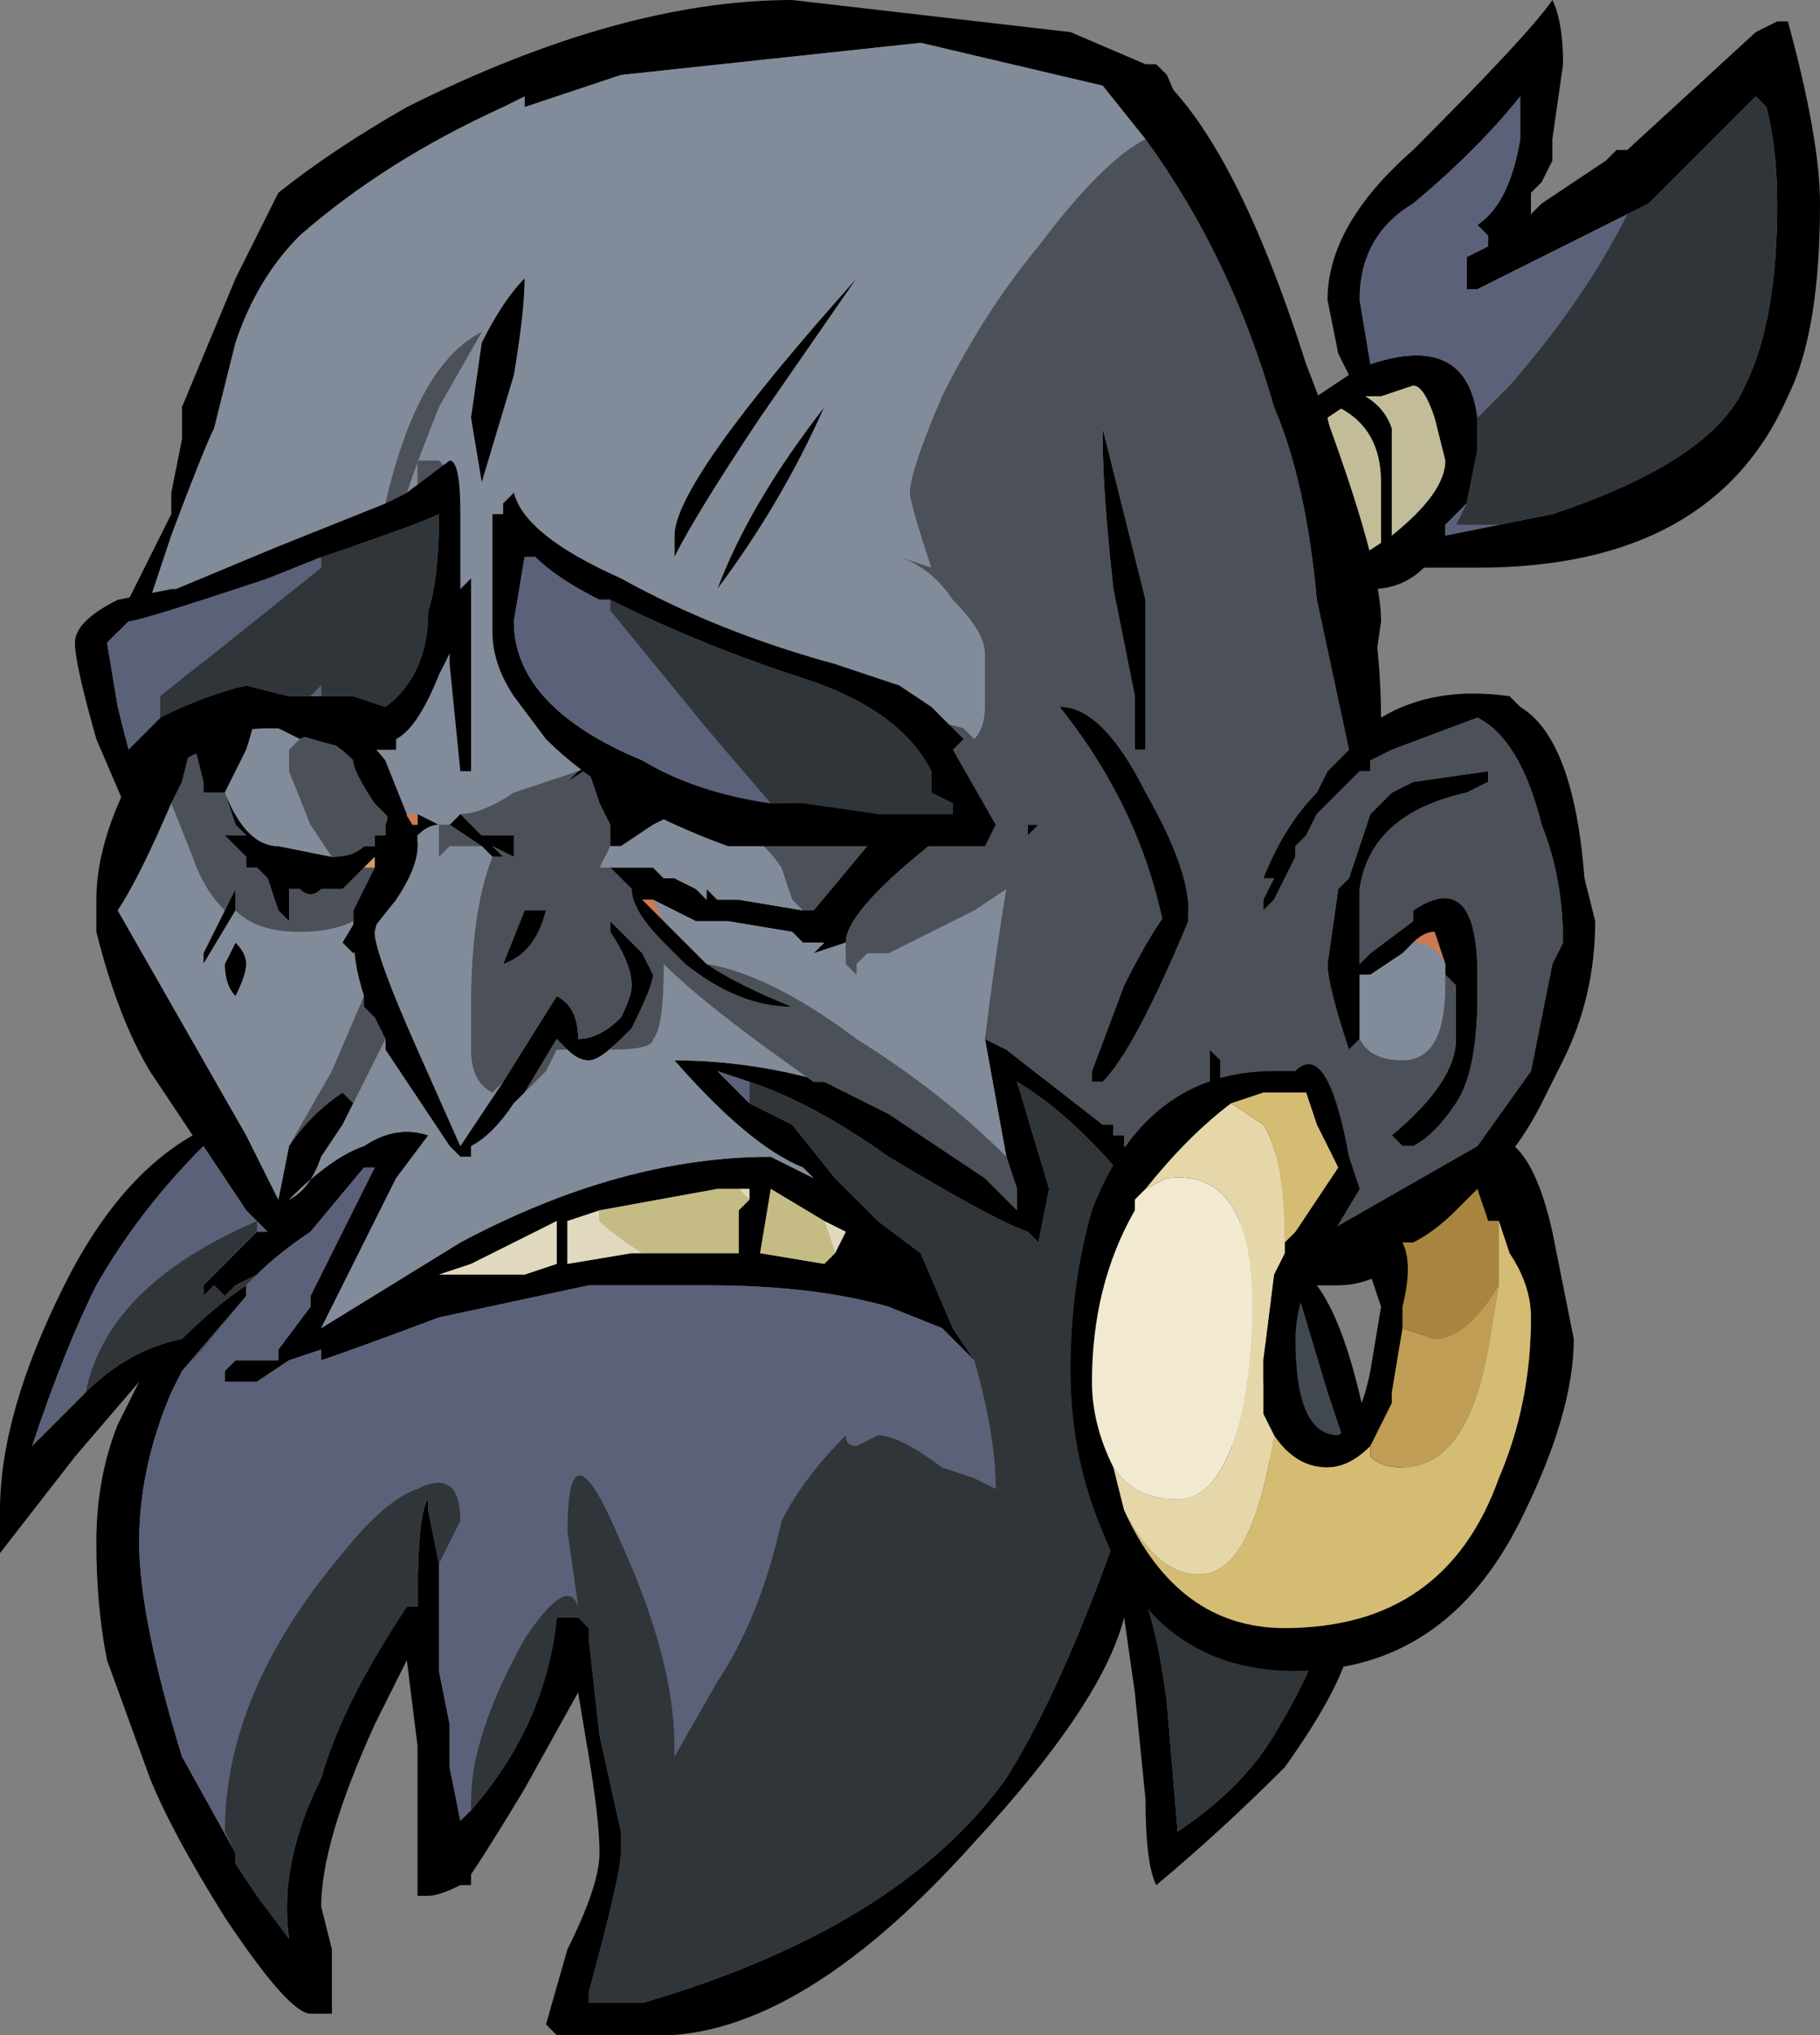 <?xml version="1.0" encoding="UTF-8" standalone="no"?>
<svg xmlns:ffdec="https://www.free-decompiler.com/flash" xmlns:xlink="http://www.w3.org/1999/xlink" ffdec:objectType="frame" height="66.5px" width="59.5px" xmlns="http://www.w3.org/2000/svg">
  <rect width="100%" height="100%" fill="#808080" stroke="none"/>
  <g transform="matrix(1.0, 0.0, 0.0, 1.0, 27.65, 49.35)">
    <use ffdec:characterId="63" height="9.5" transform="matrix(7.0, 0.0, 0.0, 7.0, -27.65, -49.35)" width="8.5" xlink:href="#shape0"/>
  </g>
  <defs>
    <g id="shape0" transform="matrix(1.0, 0.0, 0.0, 1.0, 3.95, 7.05)">
      <path d="M4.55 -6.1 Q4.55 -5.5 4.4 -5.2 4.05 -4.4 2.95 -4.4 L2.7 -4.4 Q2.6 -4.3 2.45 -4.3 2.5 -3.95 2.5 -3.7 2.75 -3.85 3.1 -3.8 L3.15 -3.75 Q3.4 -3.6 3.45 -2.95 L3.5 -2.75 Q3.5 -2.4 3.35 -2.1 L3.25 -1.9 Q3.15 -1.7 3.0 -1.55 L2.35 0.65 Q2.3 0.85 2.05 1.2 1.75 1.5 1.45 1.75 1.4 1.65 1.4 1.35 L1.35 0.85 1.3 0.5 Q1.2 0.9 0.6 1.55 -0.25 2.5 -0.95 2.45 L-1.35 2.45 -1.4 2.4 -1.3 2.05 Q-1.15 1.75 -1.15 1.6 -1.15 1.45 -1.2 1.15 L-1.25 0.85 -1.5 1.3 Q-1.65 1.55 -1.75 1.7 L-1.75 1.75 -1.8 1.75 Q-1.9 1.8 -1.95 1.8 L-2.0 1.8 -2.0 1.1 -2.05 0.7 -2.2 1.0 Q-2.45 1.55 -2.45 1.85 L-2.4 2.05 -2.4 2.35 -2.5 2.35 Q-2.6 2.35 -2.9 1.9 -3.15 1.5 -3.25 1.25 L-3.45 0.7 Q-3.5 0.45 -3.5 0.15 -3.5 -0.15 -3.4 -0.4 L-3.3 -0.6 -3.6 -0.25 -3.95 0.2 -3.95 0.0 Q-3.95 -0.45 -3.65 -1.05 -3.4 -1.55 -3.05 -1.75 L-3.25 -2.05 Q-3.4 -2.3 -3.5 -2.7 L-3.5 -2.85 Q-3.5 -3.1 -3.35 -3.4 L-3.4 -4.15 -3.15 -4.65 -3.15 -4.75 -3.1 -5.0 -3.1 -5.15 -2.85 -5.75 -2.65 -6.15 Q-2.4 -6.35 -2.05 -6.55 -1.05 -7.05 -0.25 -7.05 L1.05 -6.9 1.4 -6.75 1.45 -6.75 1.5 -6.7 1.65 -6.35 2.2 -5.2 2.35 -5.3 2.3 -5.4 2.25 -5.65 Q2.25 -6.0 2.65 -6.35 3.2 -6.9 3.3 -7.05 3.35 -6.95 3.35 -6.75 L3.3 -6.4 3.3 -6.3 3.25 -6.2 3.2 -6.15 3.2 -6.05 3.25 -6.1 3.55 -6.3 3.6 -6.35 3.65 -6.35 4.25 -6.9 4.35 -6.95 4.4 -6.95 Q4.55 -6.4 4.55 -6.1 M3.05 -4.6 L3.3 -4.65 Q4.05 -4.9 4.2 -5.25 4.35 -5.55 4.35 -6.1 4.35 -6.35 4.3 -6.55 L4.25 -6.6 3.75 -6.1 3.65 -6.05 Q3.35 -5.9 3.15 -5.8 L2.95 -5.7 2.9 -5.7 2.9 -5.85 3.0 -5.9 3.0 -5.95 2.95 -6.0 Q3.1 -6.1 3.15 -6.4 L3.15 -6.6 Q2.95 -6.35 2.65 -6.1 2.4 -5.95 2.4 -5.65 L2.45 -5.35 Q2.9 -5.5 2.95 -5.1 L2.95 -4.95 2.9 -4.7 2.8 -4.6 2.8 -4.55 3.05 -4.6 M1.4 -6.4 L1.2 -6.65 0.35 -6.85 -1.05 -6.7 -1.5 -6.55 -1.5 -6.6 -1.6 -6.55 Q-2.15 -6.3 -2.55 -5.95 -2.75 -5.75 -2.85 -5.45 L-2.95 -5.05 Q-3.0 -4.95 -3.15 -4.55 L-3.25 -4.25 -2.65 -4.5 -2.15 -4.7 -2.05 -4.75 -2.0 -4.75 -1.9 -4.85 -1.85 -4.85 -1.85 -4.75 -1.95 -4.65 -2.65 -4.35 -3.25 -4.15 -3.25 -4.1 -2.5 -3.65 Q-2.3 -3.7 -2.15 -3.5 L-2.05 -3.25 -2.05 -3.2 -2.0 -3.2 -2.0 -3.25 -1.9 -3.2 Q-1.95 -3.2 -2.0 -3.15 L-2.0 -3.1 -2.15 -2.9 -2.2 -2.7 Q-2.2 -2.6 -2.0 -2.15 L-1.8 -1.7 -1.6 -2.0 -1.35 -2.4 Q-1.25 -2.35 -1.25 -2.2 -1.15 -2.2 -1.05 -2.3 -1.0 -2.4 -1.0 -2.45 -1.0 -2.55 -1.1 -2.7 L-1.1 -2.75 -0.95 -2.6 -0.9 -2.5 Q-0.9 -2.45 -1.0 -2.25 L-1.05 -2.2 Q-1.15 -2.1 -1.2 -2.1 -1.25 -2.1 -1.3 -2.15 L-1.35 -2.2 -1.5 -1.95 -1.55 -1.9 Q-1.65 -1.75 -1.75 -1.7 L-1.75 -1.65 -1.8 -1.65 -1.85 -1.7 -2.15 -2.15 -2.15 -2.2 -2.2 -2.3 -2.25 -2.35 -2.25 -2.4 Q-2.3 -2.55 -2.3 -2.7 L-2.3 -2.75 -2.3 -2.8 -2.2 -3.0 -2.2 -3.05 -2.25 -3.0 -2.35 -2.9 -2.45 -2.9 Q-2.5 -2.85 -2.55 -2.9 L-2.6 -2.9 -2.6 -2.75 -2.65 -2.8 -2.7 -2.95 -2.75 -3.0 -2.8 -3.0 -2.8 -3.05 -2.9 -3.15 -2.8 -3.15 -2.85 -3.2 -2.9 -3.35 -3.0 -3.35 -3.0 -3.4 -3.05 -3.6 -3.1 -3.4 -3.15 -3.3 Q-3.3 -2.95 -3.4 -2.8 L-2.8 -1.75 -2.65 -1.45 -2.6 -1.7 Q-2.5 -1.85 -2.35 -1.95 L-2.3 -1.9 -2.35 -1.8 -2.45 -1.65 Q-2.5 -1.5 -2.6 -1.45 -2.4 -1.65 -2.25 -1.7 -2.1 -1.8 -1.95 -1.75 L-2.1 -1.55 -2.45 -0.85 -1.8 -1.25 Q-1.05 -1.65 -0.35 -1.65 L-0.15 -1.55 -0.2 -1.6 Q-0.45 -1.7 -0.8 -2.1 -0.45 -2.1 -0.1 -2.0 L0.2 -1.85 0.65 -1.55 0.8 -1.4 0.8 -1.5 0.75 -1.65 0.65 -2.2 0.75 -2.15 1.2 -1.8 1.25 -1.8 1.25 -1.75 1.3 -1.75 1.3 -1.7 1.45 -1.6 1.7 -1.85 1.7 -2.15 1.75 -2.1 1.75 -2.0 2.15 -1.95 1.4 -0.45 2.45 -0.05 1.9 -0.65 2.3 -1.5 2.25 -1.25 2.25 -1.3 2.95 -1.7 3.2 -2.05 3.3 -2.55 3.35 -2.65 Q3.35 -2.95 3.25 -3.2 3.15 -3.6 2.95 -3.7 L2.55 -3.55 2.45 -3.5 2.45 -3.45 2.4 -3.45 2.2 -3.25 2.15 -3.15 2.1 -3.1 2.1 -3.05 2.0 -2.85 1.95 -2.8 1.95 -2.85 2.0 -2.95 1.95 -2.95 Q2.05 -3.2 2.2 -3.35 L2.25 -3.45 2.35 -3.55 2.2 -4.25 Q2.15 -4.8 2.0 -5.15 1.8 -5.85 1.4 -6.4 M-1.85 -3.2 L-1.8 -3.25 -1.7 -3.15 -1.55 -3.15 -1.55 -3.05 -1.65 -3.1 -1.6 -3.05 -1.65 -3.05 -1.7 -3.1 -1.85 -3.2 M-1.25 -3.45 L-1.15 -3.5 -0.95 -3.35 -1.0 -3.3 -0.9 -3.35 0.45 -3.15 Q0.0 -2.8 0.0 -2.65 L-0.15 -2.6 -0.1 -2.65 -0.2 -2.65 -0.25 -2.7 -0.55 -2.75 -0.7 -2.75 -0.9 -2.85 -0.95 -2.85 -0.85 -2.75 -0.65 -2.55 Q-0.5 -2.45 -0.25 -2.35 -0.5 -2.35 -0.75 -2.55 L-0.85 -2.65 Q-1.0 -2.8 -1.0 -2.9 L-1.1 -3.0 -0.9 -3.0 -0.85 -2.95 -0.8 -2.95 -0.7 -2.9 -0.65 -2.85 -0.5 -2.85 -0.2 -2.8 -0.15 -2.8 0.1 -3.1 0.15 -3.2 0.1 -3.35 -0.7 -3.25 -0.8 -3.25 -0.9 -3.2 -1.05 -3.1 -1.1 -3.1 -1.1 -3.2 -1.15 -3.3 -1.2 -3.45 -1.15 -3.5 -1.3 -3.4 -1.25 -3.45 M1.2 -5.05 L1.4 -4.25 1.4 -3.55 1.35 -3.55 1.35 -3.8 1.25 -4.3 Q1.2 -4.75 1.2 -5.0 L1.2 -5.05 M2.65 -5.25 L2.5 -5.2 2.4 -5.2 2.25 -5.1 2.4 -4.45 2.55 -4.55 Q2.8 -4.75 2.8 -4.9 L2.75 -5.1 Q2.7 -5.25 2.65 -5.25 M2.4 -2.2 L2.35 -2.15 Q2.25 -2.45 2.25 -2.55 L2.3 -2.9 2.35 -2.95 2.45 -3.25 2.55 -3.35 2.65 -3.4 3.0 -3.45 3.0 -3.4 2.9 -3.35 Q2.45 -3.25 2.4 -2.9 L2.4 -2.55 2.45 -2.6 2.65 -2.75 2.65 -2.8 Q2.95 -3.0 2.95 -2.5 L2.95 -2.4 Q2.95 -2.05 2.85 -1.9 2.75 -1.75 2.65 -1.7 L2.6 -1.7 2.55 -1.75 Q2.85 -2.0 2.85 -2.2 L2.85 -2.45 2.8 -2.5 2.8 -2.55 2.75 -2.7 Q2.7 -2.7 2.65 -2.65 L2.6 -2.6 2.45 -2.5 2.4 -2.5 2.4 -2.2 M1.6 -2.85 L1.6 -2.75 Q1.35 -2.15 1.2 -2.0 L1.15 -2.0 1.15 -2.05 1.3 -2.45 Q1.45 -2.75 1.55 -2.85 L1.6 -2.85 M2.3 -1.55 L2.2 -1.95 2.3 -1.55 M0.85 -3.15 L0.9 -3.2 0.85 -3.2 0.85 -3.15 M-0.6 -2.85 L-0.65 -2.9 -0.65 -2.85 -0.55 -2.85 -0.6 -2.85 M-0.55 -2.85 L-0.55 -2.85 M1.35 -1.5 L1.3 -1.55 Q1.05 -1.85 0.8 -2.0 L0.95 -1.5 0.9 -1.25 0.85 -1.3 Q0.7 -1.35 0.2 -1.65 -0.15 -1.9 -0.45 -2.0 L-0.6 -2.05 -0.45 -1.9 -0.25 -1.8 -0.05 -1.55 0.15 -1.35 0.35 -1.2 0.5 -0.85 0.6 -0.7 0.45 -0.85 0.2 -0.95 Q-0.15 -1.05 -0.65 -1.05 L-1.2 -1.05 -1.9 -0.9 Q-2.3 -0.75 -2.45 -0.7 L-2.45 -0.75 -2.6 -0.7 -2.75 -0.6 -2.9 -0.6 -2.9 -0.65 -2.85 -0.7 -2.65 -0.7 -2.65 -0.75 -2.5 -0.95 -2.5 -1.0 -2.2 -1.6 -2.25 -1.6 -2.5 -1.3 Q-2.65 -1.2 -2.75 -1.1 L-2.85 -1.05 -2.9 -1.0 -2.95 -1.05 -3.0 -1.0 -3.0 -1.05 -2.75 -1.3 -2.7 -1.3 -2.8 -1.4 -3.0 -1.7 Q-3.3 -1.4 -3.5 -1.05 -3.65 -0.75 -3.8 -0.3 L-3.55 -0.55 Q-3.35 -0.75 -3.1 -0.8 -2.95 -0.95 -2.8 -1.05 L-2.8 -1.0 -3.1 -0.65 -3.15 -0.55 Q-3.3 -0.2 -3.3 0.15 -3.3 0.5 -3.1 1.15 L-2.85 1.6 -2.85 1.65 -2.75 1.8 -2.6 2.0 Q-2.65 1.65 -2.45 1.25 -2.35 0.9 -2.05 0.45 L-2.0 0.45 Q-2.0 0.0 -1.95 -0.05 L-1.95 0.0 -1.9 0.25 -1.9 0.75 -1.85 1.0 -1.85 1.2 -1.8 1.45 -1.75 1.4 Q-1.4 1.0 -1.35 0.5 L-1.25 0.5 -1.2 0.55 -1.2 0.6 -1.15 1.05 -1.05 1.5 -1.05 1.6 Q-1.05 1.7 -1.2 2.25 L-1.2 2.3 -0.95 2.3 Q0.25 1.95 0.75 1.25 1.0 0.85 1.25 0.15 L1.35 0.3 Q1.45 0.5 1.5 0.9 L1.55 1.5 Q1.85 1.3 2.0 1.05 2.15 0.8 2.2 0.65 L1.3 -0.8 1.35 -1.5 M2.25 -1.05 L2.2 -1.05 Q2.35 -0.85 2.45 -0.3 L2.6 -1.15 2.5 -1.1 Q2.4 -1.05 2.3 -1.05 L2.25 -1.05 M2.35 -0.25 L2.25 -0.55 2.1 -1.05 2.0 -0.45 2.15 -0.15 2.35 -0.25 M-2.55 -3.6 L-2.65 -3.65 -2.75 -3.8 Q-2.75 -3.7 -2.8 -3.55 L-2.9 -3.35 Q-2.8 -3.1 -2.65 -3.1 L-2.4 -3.05 Q-2.3 -3.05 -2.25 -3.1 L-2.2 -3.1 -2.2 -3.15 -2.15 -3.15 -2.15 -3.2 Q-2.1 -3.3 -2.3 -3.5 -2.45 -3.65 -2.55 -3.6 M-0.8 -4.55 Q-0.8 -4.8 0.05 -5.75 L-0.4 -5.1 Q-0.7 -4.65 -0.8 -4.45 L-0.8 -4.55 M-0.6 -4.3 Q-0.45 -4.7 -0.1 -5.15 -0.3 -4.7 -0.6 -4.3 M-2.85 -2.9 L-2.85 -2.8 -3.0 -2.55 -3.0 -2.6 -2.85 -2.9 M-0.3 -2.75 L-0.3 -2.75 M-1.4 -2.8 L-1.4 -2.8 Q-1.45 -2.6 -1.6 -2.55 L-1.5 -2.8 -1.4 -2.8 M-2.85 -2.65 Q-2.8 -2.6 -2.8 -2.55 -2.8 -2.5 -2.85 -2.4 -2.9 -2.45 -2.9 -2.55 L-2.85 -2.65 M-1.9 -1.1 L-1.5 -1.1 -1.35 -1.15 -1.35 -1.35 -1.75 -1.15 -1.9 -1.1 M-0.45 -1.45 L-0.45 -1.5 -0.6 -1.5 -1.15 -1.4 -1.3 -1.35 -1.3 -1.15 -1.0 -1.2 -0.95 -1.2 -0.5 -1.2 -0.5 -1.4 -0.45 -1.45 M-0.05 -1.2 L0.0 -1.3 -0.1 -1.35 -0.35 -1.5 -0.4 -1.2 -0.1 -1.15 -0.05 -1.2" fill="#000000" fill-rule="evenodd" stroke="none"/>
      <path d="M3.65 -6.05 Q3.45 -5.65 3.1 -5.25 L2.95 -5.1 Q2.9 -5.5 2.45 -5.35 L2.4 -5.65 Q2.4 -5.95 2.65 -6.1 2.95 -6.35 3.15 -6.6 L3.15 -6.4 Q3.1 -6.1 2.95 -6.0 L3.0 -5.95 3.0 -5.9 2.9 -5.85 2.9 -5.7 2.95 -5.7 3.15 -5.8 Q3.35 -5.9 3.65 -6.05 M2.9 -4.7 L2.85 -4.6 3.05 -4.6 2.8 -4.55 2.8 -4.6 2.9 -4.7 M-0.45 -2.0 L-0.45 -1.9 -0.6 -2.05 -0.45 -2.0 M0.6 -0.7 Q0.7 -0.35 0.7 -0.1 L0.6 -0.15 0.45 -0.2 Q0.25 -0.35 0.15 -0.35 L0.05 -0.3 Q0.0 -0.3 0.0 -0.35 -0.2 -0.15 -0.3 0.05 -0.4 0.5 -0.6 0.8 L-0.8 1.15 -0.8 1.1 Q-0.8 0.7 -1.05 0.15 -1.3 -0.45 -1.3 0.1 L-1.25 0.45 Q-1.3 0.3 -1.5 0.6 -1.75 1.05 -1.75 1.35 L-1.75 1.4 -1.8 1.45 -1.85 1.2 -1.85 1.0 -1.9 0.75 -1.9 0.25 -1.8 0.05 Q-1.8 -0.2 -2.0 -0.1 -2.15 -0.05 -2.35 0.2 -2.9 0.85 -2.9 1.5 L-2.85 1.6 -3.1 1.15 Q-3.3 0.5 -3.3 0.15 -3.3 -0.2 -3.15 -0.55 L-3.1 -0.65 -3.0 -0.75 -2.8 -1.0 -2.8 -1.05 -2.75 -1.1 Q-2.65 -1.2 -2.5 -1.3 L-2.25 -1.6 -2.2 -1.6 -2.5 -1.0 -2.5 -0.95 -2.65 -0.75 -2.65 -0.7 -2.85 -0.7 -2.9 -0.65 -2.9 -0.6 -2.75 -0.6 -2.6 -0.7 -2.45 -0.75 -2.45 -0.7 Q-2.3 -0.75 -1.9 -0.9 L-1.2 -1.05 -0.65 -1.05 Q-0.15 -1.05 0.2 -0.95 L0.45 -0.85 0.6 -0.7 M1.3 -0.8 L1.35 -1.5 1.3 -0.8 M-2.75 -1.3 L-2.75 -1.35 Q-3.1 -1.2 -3.3 -1.0 -3.5 -0.8 -3.55 -0.55 L-3.8 -0.3 Q-3.65 -0.75 -3.5 -1.05 -3.3 -1.4 -3.0 -1.7 L-2.8 -1.4 -2.7 -1.3 -2.75 -1.3" fill="#5c617a" fill-rule="evenodd" stroke="none"/>
      <path d="M2.3 -1.5 L1.9 -0.65 2.45 -0.05 1.4 -0.45 2.15 -1.95 2.2 -1.95 2.3 -1.55 2.3 -1.5" fill="#aca28a" fill-rule="evenodd" stroke="none"/>
      <path d="M-0.55 -2.85 L-0.55 -2.85" fill="#fafc94" fill-rule="evenodd" stroke="none"/>
      <path d="M2.15 -0.15 L2.35 -0.25 2.15 -0.15 M-0.3 -2.75 L-0.3 -2.75" fill="#ffffff" fill-rule="evenodd" stroke="none"/>
      <path d="M1.7 -1.85 L1.45 -1.6 1.7 -1.85 M-2.25 -3.0 L-2.2 -3.05 -2.2 -3.0 -2.25 -3.0 M0.1 -3.35 L0.15 -3.2 0.1 -3.35 M-3.25 -4.15 L-3.25 -4.1 -3.25 -4.15" fill="#d59b62" fill-rule="evenodd" stroke="none"/>
      <path d="M-1.85 -4.75 L-1.95 -4.65 -1.85 -4.75 M-3.25 -4.15 L-3.25 -4.1 -3.25 -4.15 M-2.05 -3.25 L-2.0 -3.25 -2.0 -3.2 -2.05 -3.2 -2.05 -3.25 M2.65 -2.65 Q2.7 -2.7 2.75 -2.7 L2.8 -2.55 Q2.75 -2.65 2.65 -2.65 M-0.85 -2.75 L-0.95 -2.85 -0.9 -2.85 -0.85 -2.75" fill="#ce7951" fill-rule="evenodd" stroke="none"/>
      <path d="M-2.8 -1.0 L-3.0 -0.75 -3.1 -0.65 -2.8 -1.0" fill="#4d555e" fill-rule="evenodd" stroke="none"/>
      <path d="M2.15 -0.15 L2.0 -0.45 2.1 -1.05 2.25 -0.55 2.35 -0.25 2.15 -0.15" fill="#414850" fill-rule="evenodd" stroke="none"/>
      <path d="M-0.6 -2.85 L-0.55 -2.85 -0.65 -2.85 -0.6 -2.85" fill="#fdfec7" fill-rule="evenodd" stroke="none"/>
      <path d="M2.65 -5.25 Q2.7 -5.25 2.75 -5.1 L2.8 -4.9 Q2.8 -4.75 2.55 -4.55 L2.4 -4.45 2.25 -5.1 2.4 -5.2 2.5 -5.2 2.65 -5.25" fill="#c2bd98" fill-rule="evenodd" stroke="none"/>
      <path d="M-1.9 -1.1 L-1.75 -1.15 -1.35 -1.35 -1.35 -1.15 -1.5 -1.1 -1.9 -1.1 M-0.6 -1.5 L-0.45 -1.5 -0.45 -1.45 -0.5 -1.5 -0.6 -1.5 M-0.95 -1.2 L-1.0 -1.2 -1.3 -1.15 -1.3 -1.35 -1.15 -1.4 -1.15 -1.35 Q-1.1 -1.3 -0.95 -1.2 M-0.1 -1.35 L0.0 -1.3 -0.05 -1.2 -0.1 -1.35" fill="#e0d9be" fill-rule="evenodd" stroke="none"/>
      <path d="M-0.45 -1.45 L-0.5 -1.4 -0.5 -1.2 -0.95 -1.2 Q-1.1 -1.3 -1.15 -1.35 L-1.15 -1.4 -0.6 -1.5 -0.5 -1.5 -0.45 -1.45 M-0.1 -1.35 L-0.05 -1.2 -0.1 -1.15 -0.4 -1.2 -0.35 -1.5 -0.1 -1.35" fill="#c4bc84" fill-rule="evenodd" stroke="none"/>
      <path d="M3.65 -6.05 L3.75 -6.1 4.25 -6.6 4.3 -6.55 Q4.35 -6.35 4.35 -6.1 4.35 -5.55 4.2 -5.25 4.05 -4.9 3.3 -4.65 L3.05 -4.6 2.85 -4.6 2.9 -4.7 2.95 -4.95 2.95 -5.1 3.1 -5.25 Q3.45 -5.65 3.65 -6.05 M-0.45 -2.0 Q-0.15 -1.9 0.2 -1.65 0.7 -1.35 0.85 -1.3 L0.9 -1.25 0.95 -1.5 0.8 -2.0 Q1.05 -1.85 1.3 -1.55 L1.35 -1.5 1.3 -0.8 2.2 0.65 Q2.15 0.8 2.0 1.05 1.85 1.3 1.55 1.5 L1.5 0.9 Q1.45 0.5 1.35 0.3 L1.25 0.15 Q1.0 0.85 0.75 1.25 0.25 1.95 -0.95 2.3 L-1.2 2.3 -1.2 2.25 Q-1.05 1.7 -1.05 1.6 L-1.05 1.5 -1.15 1.05 -1.2 0.6 -1.2 0.55 -1.25 0.5 -1.35 0.5 Q-1.4 1.0 -1.75 1.4 L-1.75 1.35 Q-1.75 1.05 -1.5 0.6 -1.3 0.3 -1.25 0.45 L-1.3 0.1 Q-1.3 -0.45 -1.05 0.15 -0.8 0.7 -0.8 1.1 L-0.8 1.15 -0.6 0.8 Q-0.4 0.5 -0.3 0.05 -0.2 -0.15 0.0 -0.35 0.0 -0.3 0.05 -0.3 L0.15 -0.35 Q0.25 -0.35 0.45 -0.2 L0.6 -0.15 0.7 -0.1 Q0.7 -0.35 0.6 -0.7 L0.5 -0.85 0.35 -1.2 0.15 -1.35 -0.05 -1.55 -0.25 -1.8 -0.45 -1.9 -0.45 -2.0 M-2.75 -1.1 L-2.8 -1.05 Q-2.95 -0.95 -3.1 -0.8 -3.35 -0.75 -3.55 -0.55 -3.5 -0.8 -3.3 -1.0 -3.1 -1.2 -2.75 -1.35 L-2.75 -1.3 -3.0 -1.05 -3.0 -1.0 -2.95 -1.05 -2.9 -1.0 -2.85 -1.05 -2.75 -1.1 M-2.85 1.6 L-2.9 1.5 Q-2.9 0.85 -2.35 0.2 -2.15 -0.05 -2.0 -0.1 -1.8 -0.2 -1.8 0.05 L-1.9 0.25 -1.95 0.0 -1.95 -0.05 Q-2.0 0.0 -2.0 0.45 L-2.05 0.45 Q-2.35 0.9 -2.45 1.25 -2.65 1.65 -2.6 2.0 L-2.75 1.8 -2.85 1.65 -2.85 1.6" fill="#30353a" fill-rule="evenodd" stroke="none"/>
      <path d="M-2.15 -4.7 L-2.65 -4.5 -3.25 -4.25 -3.15 -4.55 Q-3.0 -4.95 -2.95 -5.05 L-2.85 -5.45 Q-2.75 -5.75 -2.55 -5.95 -2.15 -6.3 -1.6 -6.55 L-1.5 -6.6 -1.5 -6.55 -1.05 -6.7 0.35 -6.85 1.2 -6.65 1.4 -6.4 Q1.2 -6.3 0.9 -5.9 0.65 -5.6 0.45 -5.2 0.3 -4.85 0.3 -4.75 0.3 -4.7 0.4 -4.4 L0.25 -4.45 Q0.4 -4.4 0.5 -4.25 0.65 -4.1 0.65 -4.0 L0.65 -3.75 Q0.65 -3.65 0.6 -3.6 L0.55 -3.65 Q0.4 -3.7 -0.05 -3.7 L-1.15 -3.5 -1.25 -3.45 -1.55 -3.35 Q-1.7 -3.25 -1.8 -3.25 L-1.85 -3.2 -1.9 -3.2 -2.0 -3.25 -2.05 -3.25 -2.15 -3.5 Q-2.3 -3.7 -2.5 -3.65 L-3.25 -4.1 -3.25 -4.15 -2.65 -4.35 -1.95 -4.65 -1.85 -4.75 -1.85 -4.85 -1.9 -4.9 -2.0 -4.9 -2.0 -4.75 -2.05 -4.75 Q-2.0 -4.9 -1.9 -5.15 L-1.7 -5.5 Q-2.0 -5.35 -2.15 -4.7 M0.75 -2.15 L0.65 -2.2 0.75 -1.65 Q0.45 -1.95 0.05 -2.2 -0.35 -2.5 -0.65 -2.55 L-0.85 -2.75 -0.9 -2.85 -0.7 -2.75 -0.55 -2.75 -0.25 -2.7 -0.2 -2.65 -0.1 -2.65 -0.15 -2.6 0.0 -2.65 0.0 -2.55 0.05 -2.5 0.05 -2.55 0.1 -2.6 0.2 -2.6 0.6 -2.8 0.75 -2.9 Q0.7 -2.6 0.65 -2.2 L0.75 -2.15 M-0.1 -2.0 Q-0.45 -2.1 -0.8 -2.1 -0.45 -1.7 -0.2 -1.6 L-0.15 -1.55 -0.35 -1.65 Q-1.05 -1.65 -1.8 -1.25 L-2.45 -0.85 -2.1 -1.55 -1.95 -1.75 Q-2.1 -1.8 -2.25 -1.7 -2.4 -1.65 -2.6 -1.45 -2.5 -1.5 -2.45 -1.65 L-2.35 -1.8 -2.3 -1.9 Q-2.2 -2.1 -2.15 -2.2 L-2.15 -2.15 -1.85 -1.7 -1.8 -1.65 -1.75 -1.65 -1.75 -1.7 Q-1.65 -1.75 -1.55 -1.9 L-1.5 -1.95 -1.4 -2.05 -1.35 -2.15 -1.3 -2.15 Q-1.25 -2.1 -1.2 -2.1 -1.15 -2.1 -1.05 -2.2 L-1.1 -2.15 Q-0.9 -2.15 -0.9 -2.2 -0.85 -2.25 -0.85 -2.55 -0.65 -2.35 -0.15 -2.0 L-0.1 -2.0 M-2.6 -1.7 L-2.65 -1.45 -2.8 -1.75 -3.4 -2.8 Q-3.3 -2.95 -3.15 -3.3 L-3.05 -3.05 Q-3.0 -2.9 -2.9 -2.8 L-2.85 -2.9 -3.0 -2.6 -3.0 -2.55 -2.85 -2.8 Q-2.75 -2.7 -2.55 -2.7 -2.4 -2.7 -2.3 -2.75 L-2.3 -2.7 Q-2.3 -2.55 -2.25 -2.4 L-2.4 -2.05 -2.6 -1.7 M-1.6 -2.0 L-1.8 -1.7 -2.0 -2.15 Q-2.2 -2.6 -2.2 -2.7 L-2.15 -2.9 -2.0 -3.1 -2.0 -3.15 Q-1.95 -3.2 -1.9 -3.2 L-1.9 -3.05 -1.85 -3.1 -1.7 -3.1 -1.65 -3.05 Q-1.75 -2.8 -1.75 -2.35 L-1.75 -2.15 Q-1.75 -2.0 -1.65 -1.95 L-1.6 -2.0 M2.4 -2.2 L2.4 -2.5 2.45 -2.5 2.6 -2.6 2.65 -2.65 Q2.75 -2.65 2.8 -2.55 L2.8 -2.5 2.8 -2.45 Q2.8 -2.1 2.6 -2.1 2.45 -2.1 2.4 -2.2 M-0.2 -2.8 L-0.5 -2.85 -0.65 -2.85 -0.65 -2.9 -0.6 -2.85 -0.65 -2.85 -0.7 -2.9 -0.8 -2.95 -0.85 -2.95 -0.9 -3.0 -1.1 -3.0 -1.15 -3.0 -1.1 -3.1 -1.05 -3.1 -0.9 -3.2 -0.8 -3.25 -0.7 -3.25 -0.55 -3.2 Q-0.4 -3.15 -0.3 -3.0 L-0.25 -2.85 -0.2 -2.8 M-2.4 -3.05 L-2.65 -3.1 Q-2.8 -3.1 -2.9 -3.35 L-2.8 -3.55 Q-2.75 -3.7 -2.75 -3.8 L-2.65 -3.65 -2.55 -3.6 -2.6 -3.55 -2.6 -3.45 -2.5 -3.2 -2.4 -3.05 M-0.6 -4.3 Q-0.3 -4.7 -0.1 -5.15 -0.45 -4.7 -0.6 -4.3 M-0.8 -4.55 L-0.8 -4.45 Q-0.7 -4.65 -0.4 -5.1 L0.05 -5.75 Q-0.8 -4.8 -0.8 -4.55 M-2.85 -2.65 L-2.9 -2.55 Q-2.9 -2.45 -2.85 -2.4 -2.8 -2.5 -2.8 -2.55 -2.8 -2.6 -2.85 -2.65" fill="#828b99" fill-rule="evenodd" stroke="none"/>
      <path d="M-2.15 -4.7 Q-2.0 -5.35 -1.7 -5.5 L-1.9 -5.15 Q-2.0 -4.9 -2.05 -4.75 L-2.15 -4.7 M-2.0 -4.75 L-2.0 -4.9 -1.9 -4.9 -1.85 -4.85 -1.9 -4.85 -2.0 -4.75 M-1.9 -3.2 L-1.85 -3.2 -1.7 -3.1 -1.85 -3.1 -1.9 -3.05 -1.9 -3.2 M-1.8 -3.25 Q-1.7 -3.25 -1.55 -3.35 L-1.25 -3.45 -1.3 -3.4 -1.15 -3.5 -1.2 -3.45 -1.15 -3.3 -1.1 -3.2 -1.1 -3.1 -1.05 -3.1 -1.1 -3.1 -1.15 -3.0 -1.1 -3.0 -1.0 -2.9 Q-1.0 -2.8 -0.85 -2.65 L-0.75 -2.55 Q-0.5 -2.35 -0.25 -2.35 -0.5 -2.45 -0.65 -2.55 -0.35 -2.5 0.05 -2.2 0.45 -1.95 0.75 -1.65 L0.8 -1.5 0.8 -1.4 0.65 -1.55 0.2 -1.85 -0.1 -2.0 -0.15 -2.0 Q-0.65 -2.35 -0.85 -2.55 -0.85 -2.25 -0.9 -2.2 -0.9 -2.15 -1.1 -2.15 L-1.05 -2.2 -1.0 -2.25 Q-0.9 -2.45 -0.9 -2.5 L-0.95 -2.6 -1.1 -2.75 -1.1 -2.7 Q-1.0 -2.55 -1.0 -2.45 -1.0 -2.4 -1.05 -2.3 -1.15 -2.2 -1.25 -2.2 -1.25 -2.35 -1.35 -2.4 L-1.6 -2.0 -1.65 -1.95 Q-1.75 -2.0 -1.75 -2.15 L-1.75 -2.35 Q-1.75 -2.8 -1.65 -3.05 L-1.6 -3.05 -1.65 -3.1 -1.55 -3.05 -1.55 -3.15 -1.7 -3.15 -1.8 -3.25 M-1.15 -3.5 L-0.05 -3.7 Q0.4 -3.7 0.55 -3.65 L0.6 -3.6 Q0.65 -3.65 0.65 -3.75 L0.65 -4.0 Q0.65 -4.1 0.5 -4.25 0.4 -4.4 0.25 -4.45 L0.4 -4.4 Q0.3 -4.7 0.3 -4.75 0.3 -4.85 0.45 -5.2 0.65 -5.6 0.9 -5.9 1.2 -6.3 1.4 -6.4 1.8 -5.85 2.0 -5.15 2.15 -4.8 2.2 -4.25 L2.35 -3.55 2.25 -3.45 2.2 -3.35 Q2.05 -3.2 1.95 -2.95 L2.0 -2.95 1.95 -2.85 1.95 -2.8 2.0 -2.85 2.1 -3.05 2.1 -3.1 2.15 -3.15 2.2 -3.25 2.4 -3.45 2.45 -3.45 2.45 -3.5 2.55 -3.55 2.95 -3.7 Q3.15 -3.6 3.25 -3.2 3.35 -2.95 3.35 -2.65 L3.3 -2.55 3.2 -2.05 2.95 -1.7 2.25 -1.3 2.25 -1.25 2.3 -1.5 2.3 -1.55 2.2 -1.95 2.15 -1.95 1.75 -2.0 1.75 -2.1 1.7 -2.15 1.7 -1.85 1.45 -1.6 1.3 -1.7 1.3 -1.75 1.25 -1.75 1.25 -1.8 1.2 -1.8 0.75 -2.15 0.65 -2.2 Q0.7 -2.6 0.75 -2.9 L0.6 -2.8 0.2 -2.6 0.1 -2.6 0.05 -2.55 0.05 -2.5 0.0 -2.55 0.0 -2.65 Q0.0 -2.8 0.45 -3.15 L-0.9 -3.35 -1.0 -3.3 -0.95 -3.35 -1.15 -3.5 M-2.35 -1.8 L-2.3 -1.9 -2.35 -1.95 Q-2.5 -1.85 -2.6 -1.7 L-2.4 -2.05 -2.25 -2.4 -2.25 -2.35 -2.2 -2.3 -2.15 -2.2 Q-2.2 -2.1 -2.3 -1.9 L-2.35 -1.8 M-3.15 -3.3 L-3.1 -3.4 -3.05 -3.6 -3.0 -3.4 -3.0 -3.35 -2.9 -3.35 -2.85 -3.2 -2.8 -3.15 -2.9 -3.15 -2.8 -3.05 -2.8 -3.0 -2.75 -3.0 -2.7 -2.95 -2.65 -2.8 -2.6 -2.75 -2.6 -2.9 -2.55 -2.9 Q-2.5 -2.85 -2.45 -2.9 L-2.35 -2.9 -2.25 -3.0 -2.2 -3.0 -2.3 -2.8 -2.3 -2.75 Q-2.4 -2.7 -2.55 -2.7 -2.75 -2.7 -2.85 -2.8 L-2.85 -2.9 -2.9 -2.8 Q-3.0 -2.9 -3.05 -3.05 L-3.15 -3.3 M-1.5 -1.95 L-1.35 -2.2 -1.3 -2.15 -1.35 -2.15 -1.4 -2.05 -1.5 -1.95 M1.2 -5.05 L1.2 -5.0 Q1.2 -4.75 1.25 -4.3 L1.35 -3.8 1.35 -3.55 1.4 -3.55 1.4 -4.25 1.2 -5.05 M2.8 -2.5 L2.85 -2.45 2.85 -2.2 Q2.85 -2.0 2.55 -1.75 L2.6 -1.7 2.65 -1.7 Q2.75 -1.75 2.85 -1.9 2.95 -2.05 2.95 -2.4 L2.95 -2.5 Q2.95 -3.0 2.65 -2.8 L2.65 -2.75 2.45 -2.6 2.4 -2.55 2.4 -2.9 Q2.45 -3.25 2.9 -3.35 L3.0 -3.4 3.0 -3.45 2.65 -3.4 2.55 -3.35 2.45 -3.25 2.35 -2.95 2.3 -2.9 2.25 -2.55 Q2.25 -2.45 2.35 -2.15 L2.4 -2.2 Q2.45 -2.1 2.6 -2.1 2.8 -2.1 2.8 -2.45 L2.8 -2.5 M1.6 -2.85 L1.55 -2.85 Q1.45 -2.75 1.3 -2.45 L1.15 -2.05 1.15 -2.0 1.2 -2.0 Q1.35 -2.15 1.6 -2.75 L1.6 -2.85 M0.85 -3.15 L0.85 -3.2 0.9 -3.2 0.85 -3.15 M0.1 -3.35 L0.15 -3.2 0.1 -3.1 -0.15 -2.8 -0.2 -2.8 -0.25 -2.85 -0.3 -3.0 Q-0.4 -3.15 -0.55 -3.2 L-0.7 -3.25 0.1 -3.35 M-2.4 -3.05 L-2.5 -3.2 -2.6 -3.45 -2.6 -3.55 -2.55 -3.6 Q-2.45 -3.65 -2.3 -3.5 -2.1 -3.3 -2.15 -3.2 L-2.15 -3.15 -2.2 -3.15 -2.2 -3.1 -2.25 -3.1 Q-2.3 -3.05 -2.4 -3.05 M-1.4 -2.8 L-1.5 -2.8 -1.6 -2.55 Q-1.45 -2.6 -1.4 -2.8 L-1.4 -2.8" fill="#4b5059" fill-rule="evenodd" stroke="none"/>
      <path d="M1.4 -6.75 Q1.8 -6.45 2.15 -5.35 2.5 -4.45 2.5 -4.15 L2.45 -3.8 2.4 -3.8 Q2.35 -4.35 1.85 -5.6 L1.35 -6.7 Q1.35 -6.75 1.4 -6.75 M2.55 -4.5 Q2.55 -4.4 2.5 -4.35 L2.5 -4.8 Q2.5 -5.05 2.3 -5.15 L2.25 -5.2 2.3 -5.25 Q2.5 -5.2 2.55 -5.05 L2.55 -4.5 M2.1 -2.05 Q2.25 -2.2 2.35 -1.65 L2.4 -1.5 2.25 -1.25 Q2.1 -1.0 2.1 -0.8 2.1 -0.35 2.3 -0.35 2.4 -0.4 2.45 -0.65 L2.5 -0.95 2.45 -1.1 Q2.4 -1.15 2.4 -1.3 L2.5 -1.3 2.85 -1.55 2.9 -1.6 2.95 -1.6 2.95 -1.7 3.0 -1.75 Q3.2 -1.75 3.3 -1.3 L3.4 -0.8 Q3.4 -0.45 3.15 0.05 2.8 0.75 2.1 0.75 1.45 0.75 1.2 0.1 1.05 -0.25 1.05 -0.65 1.05 -1.05 1.15 -1.4 1.4 -2.05 2.0 -2.05 L2.1 -2.05 M2.05 -1.25 L2.1 -1.3 2.3 -1.6 2.2 -1.8 2.15 -1.95 1.95 -1.95 1.8 -1.9 Q1.6 -1.75 1.4 -1.5 L1.35 -1.45 1.35 -1.4 Q1.15 -1.05 1.15 -0.6 1.15 -0.4 1.25 -0.2 L1.3 0.0 Q1.55 0.55 2.05 0.55 2.8 0.55 3.05 -0.15 3.2 -0.5 3.2 -0.9 3.2 -1.05 3.1 -1.2 L3.05 -1.35 3.0 -1.35 2.95 -1.5 2.85 -1.4 Q2.75 -1.3 2.65 -1.25 L2.6 -1.25 Q2.65 -1.15 2.6 -0.95 L2.6 -0.85 2.55 -0.55 2.55 -0.5 2.45 -0.3 Q2.35 -0.2 2.25 -0.2 2.1 -0.2 2.0 -0.35 L1.95 -0.45 Q1.95 -0.55 1.95 -0.7 L2.0 -1.1 2.05 -1.2 2.05 -1.25" fill="#000000" fill-rule="evenodd" stroke="none"/>
      <path d="M1.8 -1.9 L1.95 -1.95 2.15 -1.95 2.2 -1.8 2.3 -1.6 2.1 -1.3 2.05 -1.25 Q2.05 -1.65 1.95 -1.8 L1.8 -1.9 M2.0 -0.35 Q2.1 -0.2 2.25 -0.2 2.35 -0.2 2.45 -0.3 L2.45 -0.25 Q2.5 -0.2 2.6 -0.2 2.9 -0.2 3.0 -0.75 L3.05 -1.05 3.05 -1.35 3.1 -1.2 Q3.2 -1.05 3.2 -0.9 3.2 -0.5 3.05 -0.15 2.8 0.55 2.05 0.55 1.55 0.55 1.3 0.0 1.45 0.3 1.65 0.3 1.9 0.3 2.0 -0.35" fill="#d5bc73" fill-rule="evenodd" stroke="none"/>
      <path d="M1.8 -1.9 L1.95 -1.8 Q2.05 -1.65 2.05 -1.25 L2.05 -1.2 2.0 -1.1 1.95 -0.7 Q1.95 -0.55 1.95 -0.45 L2.0 -0.35 Q1.9 0.3 1.65 0.3 1.45 0.3 1.3 0.0 L1.25 -0.2 Q1.35 -0.05 1.55 -0.05 1.75 -0.05 1.85 -0.45 1.9 -0.7 1.9 -0.95 1.9 -1.6 1.5 -1.55 L1.4 -1.5 Q1.6 -1.75 1.8 -1.9" fill="#e6d7aa" fill-rule="evenodd" stroke="none"/>
      <path d="M1.25 -0.2 Q1.15 -0.4 1.15 -0.6 1.15 -1.05 1.35 -1.4 L1.35 -1.45 1.4 -1.5 1.5 -1.55 Q1.9 -1.6 1.9 -0.95 1.9 -0.7 1.85 -0.45 1.75 -0.05 1.55 -0.05 1.35 -0.05 1.25 -0.2" fill="#f1ead1" fill-rule="evenodd" stroke="none"/>
      <path d="M2.45 -0.3 L2.55 -0.5 2.55 -0.55 2.6 -0.85 2.75 -0.8 Q2.9 -0.8 3.05 -1.05 L3.0 -0.75 Q2.9 -0.2 2.6 -0.2 2.5 -0.2 2.45 -0.25 L2.45 -0.3" fill="#bf9d55" fill-rule="evenodd" stroke="none"/>
      <path d="M2.6 -0.85 L2.6 -0.95 Q2.65 -1.15 2.6 -1.25 L2.65 -1.25 Q2.75 -1.3 2.85 -1.4 L2.95 -1.5 3.0 -1.35 3.05 -1.35 3.05 -1.05 Q2.9 -0.8 2.75 -0.8 L2.6 -0.85" fill="#a7853f" fill-rule="evenodd" stroke="none"/>
      <path d="M0.4 -3.75 L0.55 -3.6 0.5 -3.55 0.7 -3.2 0.65 -3.1 -0.55 -3.1 Q-1.1 -3.3 -1.4 -3.6 L-1.55 -3.8 Q-1.65 -3.95 -1.65 -4.1 L-1.65 -4.65 -1.6 -4.65 -1.6 -4.7 -1.55 -4.75 Q-1.5 -4.55 -1.05 -4.35 -0.6 -4.1 -0.05 -3.95 0.1 -3.9 0.25 -3.85 L0.4 -3.75 M1.55 -2.65 L1.5 -2.65 Q1.4 -3.25 1.0 -3.75 1.2 -3.75 1.4 -3.35 1.6 -3.0 1.6 -2.8 L1.55 -2.65 M0.5 -3.25 L0.5 -3.3 0.4 -3.35 0.4 -3.45 Q0.25 -3.75 -0.25 -3.9 -0.7 -4.05 -1.1 -4.25 L-1.15 -4.25 Q-1.35 -4.35 -1.45 -4.45 L-1.5 -4.45 -1.55 -4.15 Q-1.55 -3.75 -0.95 -3.5 -0.7 -3.35 -0.35 -3.3 L-0.2 -3.3 0.15 -3.25 0.5 -3.25 0.5 -3.25 M-1.5 -5.75 Q-1.5 -5.6 -1.55 -5.3 L-1.7 -4.8 -1.75 -5.1 -1.7 -5.45 Q-1.6 -5.65 -1.5 -5.75 -1.5 -5.8 -1.5 -5.75 M-1.85 -4.9 Q-1.8 -4.9 -1.8 -4.65 L-1.8 -4.3 -1.75 -4.35 -1.75 -3.45 -1.8 -3.45 -1.85 -3.95 -1.85 -4.0 -1.9 -3.9 Q-2.0 -3.65 -2.1 -3.6 L-2.1 -3.55 -2.25 -3.55 Q-2.35 -3.55 -2.65 -3.65 L-2.7 -3.65 Q-2.9 -3.65 -3.0 -3.55 -3.1 -3.5 -3.2 -3.45 L-3.25 -3.45 -3.3 -3.25 -3.35 -3.25 -3.5 -3.6 Q-3.6 -3.95 -3.6 -4.05 -3.6 -4.15 -3.4 -4.25 L-3.15 -4.3 Q-2.55 -4.3 -2.05 -4.75 L-1.85 -4.9 M-3.2 -3.7 Q-3.0 -3.8 -2.8 -3.85 L-2.6 -3.8 -2.3 -3.8 -2.15 -3.75 Q-1.95 -3.9 -1.95 -4.2 -1.9 -4.35 -1.9 -4.65 -2.0 -4.6 -2.45 -4.45 L-2.7 -4.35 Q-3.3 -4.15 -3.35 -4.15 L-3.45 -4.05 -3.4 -3.75 -3.35 -3.55 -3.2 -3.7 M-3.15 -3.6 L-2.85 -3.7 -3.0 -3.7 Q-3.1 -3.7 -3.15 -3.6 M-2.1 -2.85 L-2.3 -2.6 -2.35 -2.65 -2.05 -3.15 -2.2 -3.3 Q-2.3 -3.45 -2.3 -3.5 L-2.25 -3.5 -2.1 -3.3 Q-2.0 -3.2 -2.0 -3.1 -2.0 -3.0 -2.1 -2.85" fill="#000000" fill-rule="evenodd" stroke="none"/>
      <path d="M-1.1 -4.25 L-1.1 -4.2 -0.65 -3.65 -0.35 -3.3 Q-0.7 -3.35 -0.95 -3.5 -1.55 -3.75 -1.55 -4.15 L-1.5 -4.45 -1.45 -4.45 Q-1.35 -4.35 -1.15 -4.25 L-1.1 -4.25 M-2.6 -3.8 L-2.5 -3.8 -2.45 -3.85 -2.45 -3.8 -2.3 -3.8 -2.6 -3.8 M-2.45 -4.45 L-2.45 -4.4 -3.2 -3.8 -3.2 -3.7 -3.35 -3.55 -3.4 -3.75 -3.45 -4.05 -3.35 -4.15 Q-3.3 -4.15 -2.7 -4.35 L-2.45 -4.45" fill="#5c617a" fill-rule="evenodd" stroke="none"/>
      <path d="M-1.1 -4.25 Q-0.7 -4.05 -0.25 -3.9 0.25 -3.75 0.4 -3.45 L0.4 -3.35 0.5 -3.3 0.5 -3.25 0.15 -3.25 -0.2 -3.3 -0.35 -3.3 -0.65 -3.65 -1.1 -4.2 -1.1 -4.25 M-2.6 -3.8 L-2.8 -3.85 Q-3.0 -3.8 -3.2 -3.7 L-3.2 -3.8 -2.45 -4.4 -2.45 -4.45 Q-2.0 -4.6 -1.9 -4.65 -1.9 -4.35 -1.95 -4.2 -1.95 -3.9 -2.15 -3.75 L-2.3 -3.8 -2.45 -3.8 -2.45 -3.85 -2.5 -3.8 -2.6 -3.8" fill="#30353a" fill-rule="evenodd" stroke="none"/>
    </g>
  </defs>
</svg>
